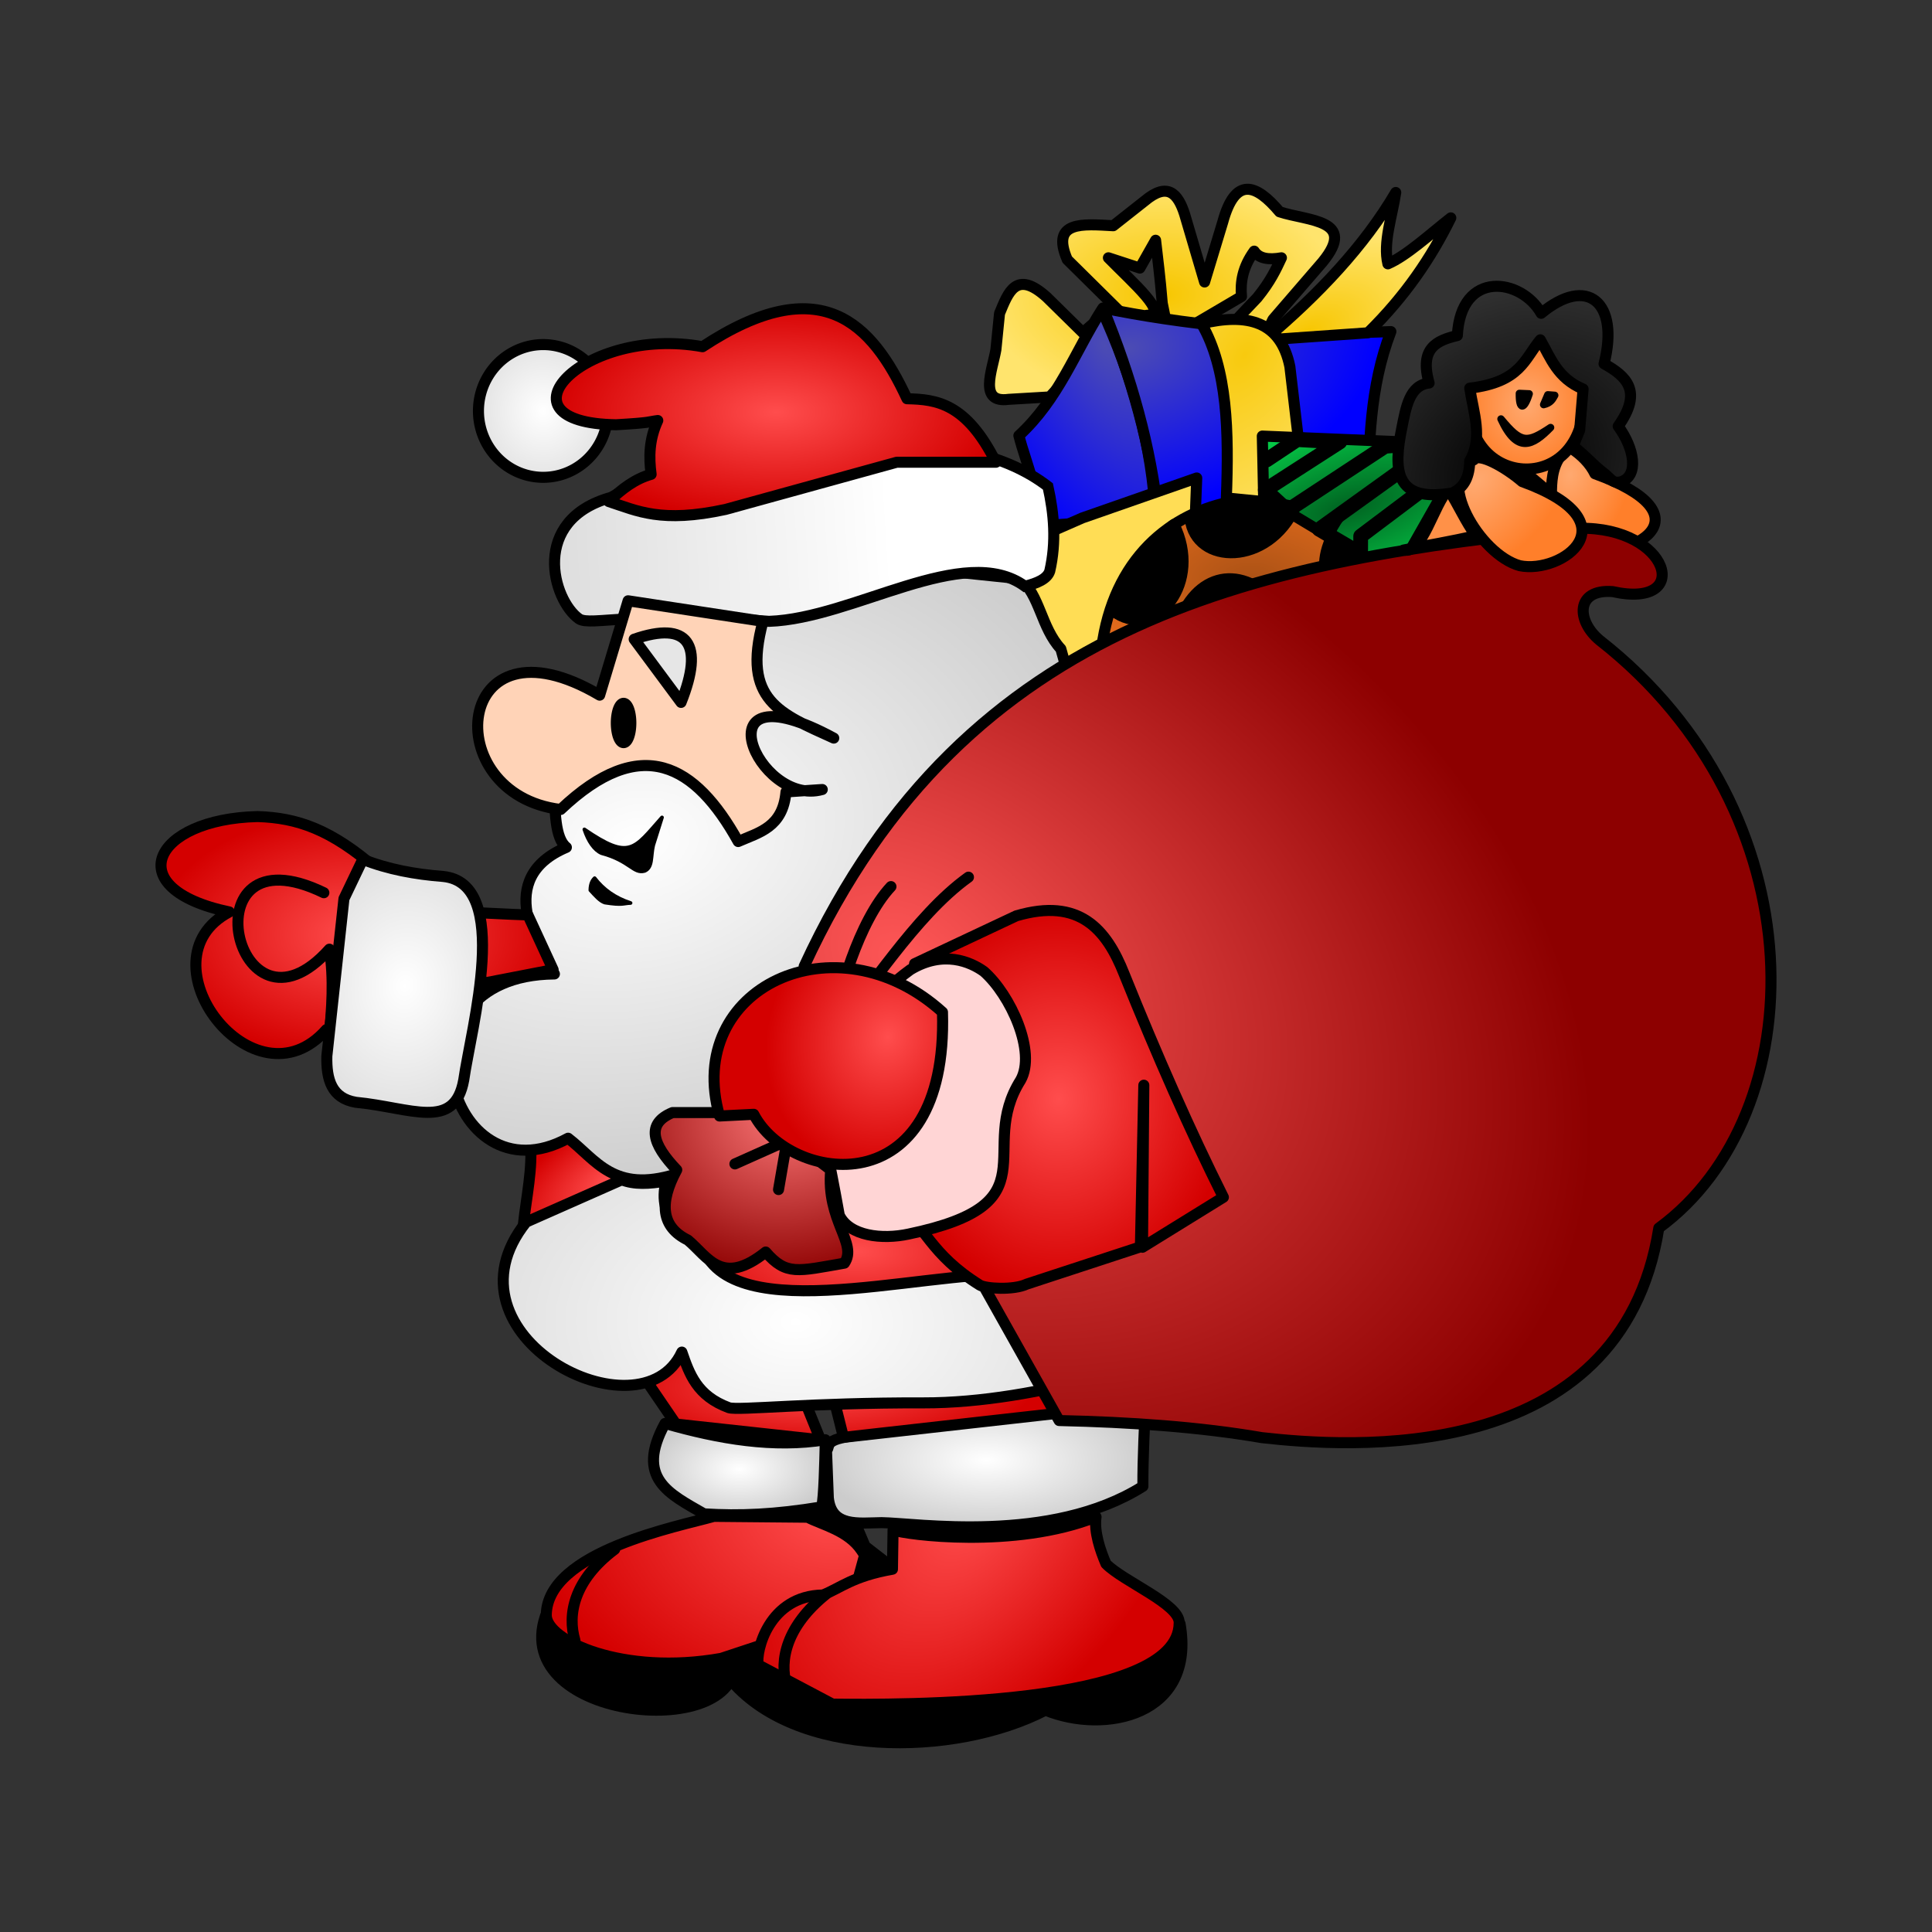 <svg:svg xmlns:dc="http://purl.org/dc/elements/1.1/" xmlns:ns1="http://sodipodi.sourceforge.net/DTD/sodipodi-0.dtd" xmlns:ns2="http://www.inkscape.org/namespaces/inkscape" xmlns:ns3="http://www.w3.org/1999/xlink" xmlns:ns5="http://creativecommons.org/ns#" xmlns:rdf="http://www.w3.org/1999/02/22-rdf-syntax-ns#" xmlns:svg="http://www.w3.org/2000/svg" height="525.133" id="svg2" version="1.1" viewBox="-37.294 -44.949 525.133 525.133" width="525.133" ns1:docname="cyb-santa-claus.svg" ns2:version="0.48.2 r9819">
  <svg:rect x="-37.294" y="-44.949" width="525.133" height="525.133" fill="#333333" stroke="none"/>
  <svg:defs id="defs6">
    <svg:linearGradient id="linearGradient4138" ns2:collect="always">
      <svg:stop id="stop4140" offset="0" style="stop-color:#ffa970" />
      <svg:stop id="stop4142" offset="1" style="stop-color:#ff7f2a" />
    </svg:linearGradient>
    <svg:linearGradient id="linearGradient4106">
      <svg:stop id="stop4108" offset="0" style="stop-color:#f7c600" />
      <svg:stop id="stop4110" offset="1" style="stop-color:#ffe46d" />
    </svg:linearGradient>
    <svg:linearGradient id="linearGradient4090" ns2:collect="always">
      <svg:stop id="stop4092" offset="0" style="stop-color:#4c4cb3" />
      <svg:stop id="stop4094" offset="1" style="stop-color:#0000ff" />
    </svg:linearGradient>
    <svg:linearGradient id="linearGradient3946" ns2:collect="always">
      <svg:stop id="stop3948" offset="0" style="stop-color:#ff4d4d" />
      <svg:stop id="stop3950" offset="1" style="stop-color:#d40000" />
    </svg:linearGradient>
    <svg:linearGradient id="linearGradient3928" ns2:collect="always">
      <svg:stop id="stop3930" offset="0" style="stop-color:#ffffff" />
      <svg:stop id="stop3932" offset="1" style="stop-color:#cccccc" />
    </svg:linearGradient>
    <svg:radialGradient cx="99.308" cy="71.527" gradientTransform="matrix(1.694 -.016 .018 1.815 -70.184 -56.667)" gradientUnits="userSpaceOnUse" id="radialGradient3936" r="21.413" ns2:collect="always" ns3:href="#linearGradient3928" />
    <svg:linearGradient gradientTransform="translate(-.073 .289)" gradientUnits="userSpaceOnUse" id="linearGradient3944" x1="67.199" x2="204.85" y1="108.12" y2="99.519" ns2:collect="always">
      <svg:stop id="stop3940" offset="0" style="stop-color:#cccccc" />
      <svg:stop id="stop3942" offset="1" style="stop-color:#ffffff" />
    </svg:linearGradient>
    <svg:radialGradient cx="173.73" cy="66.804" gradientTransform="matrix(1 0 0 .484 -.073 34.783)" gradientUnits="userSpaceOnUse" id="radialGradient3952" r="61.247" ns2:collect="always" ns3:href="#linearGradient3946" />
    <svg:radialGradient cx="135.7" cy="183.76" gradientTransform="matrix(.215 1.075 -1.55 .31 391.18 -18.851)" gradientUnits="userSpaceOnUse" id="radialGradient3960" r="85.981" ns2:collect="always" ns3:href="#linearGradient3928" />
    <svg:radialGradient cx="72.769" cy="222.73" gradientTransform="matrix(2.098 .279 -.343 2.583 -3.468 -372.65)" gradientUnits="userSpaceOnUse" id="radialGradient3984" r="22.659" ns2:collect="always" ns3:href="#linearGradient3928" />
    <svg:radialGradient cx="59.831" cy="208.93" gradientTransform="matrix(1 0 0 .615 -.073 80.666)" gradientUnits="userSpaceOnUse" id="radialGradient3992" r="54.79" ns2:collect="always" ns3:href="#linearGradient3946" />
    <svg:radialGradient cx="209.03" cy="236.46" gradientTransform="matrix(-.927 -.374 .428 -1.061 296.65 565.98)" gradientUnits="userSpaceOnUse" id="radialGradient4000" r="32.568" ns2:collect="always" ns3:href="#linearGradient3946" />
    <svg:radialGradient cx="250.54" cy="253.58" gradientTransform="matrix(1 0 0 1.142 -.073 -35.826)" gradientUnits="userSpaceOnUse" id="radialGradient4008" r="46.26" ns2:collect="always" ns3:href="#linearGradient3946" />
    <svg:radialGradient cx="195.49" cy="294.97" gradientTransform="matrix(1 0 0 0.412 -.073 173.73)" gradientUnits="userSpaceOnUse" id="radialGradient4016" r="57.882" ns2:collect="always" ns3:href="#linearGradient3946" />
    <svg:radialGradient cx="128.35" cy="276.88" gradientTransform="matrix(-.547 -.837 1.749 -1.142 -285.93 698.99)" gradientUnits="userSpaceOnUse" id="radialGradient4024" r="15.684" ns2:collect="always" ns3:href="#linearGradient3946" />
    <svg:radialGradient cx="183.41" cy="335.51" gradientTransform="matrix(1 0 0 .294 -.073 233.35)" gradientUnits="userSpaceOnUse" id="radialGradient4032" r="60.279" ns2:collect="always" ns3:href="#linearGradient3946" />
    <svg:radialGradient cx="168.23" cy="362.66" gradientTransform="matrix(-1.839 -.077 .055 -1.317 478.42 856.19)" gradientUnits="userSpaceOnUse" id="radialGradient4040" r="45.036" ns2:collect="always" ns3:href="#linearGradient3946" />
    <svg:radialGradient cx="226.69" cy="332.34" gradientTransform="matrix(-.853 1.118 -.698 -.533 652 288.7)" gradientUnits="userSpaceOnUse" id="radialGradient4048" r="58.761" ns2:collect="always" ns3:href="#linearGradient3946" />
    <svg:radialGradient cx="179.07" cy="333" gradientTransform="matrix(1.352 .016 -.011 .892 -59.479 14.5)" gradientUnits="userSpaceOnUse" id="radialGradient4056" r="104.72" ns2:collect="always" ns3:href="#linearGradient3928" />
    <svg:radialGradient cx="163.76" cy="354.08" gradientTransform="matrix(1 0 0 .56 -.073 156.07)" gradientUnits="userSpaceOnUse" id="radialGradient4064" r="24.851" ns2:collect="always" ns3:href="#linearGradient3928" />
    <svg:radialGradient cx="230.84" cy="351.69" gradientTransform="matrix(1 0 0 .436 -.073 198.6)" gradientUnits="userSpaceOnUse" id="radialGradient4072" r="44.906" ns2:collect="always" ns3:href="#linearGradient3928" />
    <svg:radialGradient cx="364.7" cy="44.425" gradientTransform="matrix(1.307 .728 -.51 .916 -245.17 -89.781)" gradientUnits="userSpaceOnUse" id="radialGradient4080" r="132.89" ns2:collect="always">
      <svg:stop id="stop4190" offset="0" style="stop-color:#ff5757" />
      <svg:stop id="stop4192" offset="1" style="stop-color:#8d0000" />
    </svg:radialGradient>
    <svg:radialGradient cx="178.22" cy="251.49" gradientTransform="matrix(-1.882 .575 -.491 -1.607 636.95 557.87)" gradientUnits="userSpaceOnUse" id="radialGradient4088" r="27.672" ns2:collect="always">
      <svg:stop id="stop4076" offset="0" style="stop-color:#ff7b7b" />
      <svg:stop id="stop4078" offset="1" style="stop-color:#8d0000" />
    </svg:radialGradient>
    <svg:radialGradient cx="671.97" cy="24.858" gradientTransform="matrix(.159 1.075 -1.691 .25 606.99 -697.51)" gradientUnits="userSpaceOnUse" id="radialGradient4096" r="40.631" ns2:collect="always" ns3:href="#linearGradient4090" />
    <svg:radialGradient cx="665.4" cy="37.181" gradientTransform="matrix(-1.811 .983 -1.822 -3.357 1938.4 -498.98)" gradientUnits="userSpaceOnUse" id="radialGradient4104" r="20.079" ns2:collect="always" ns3:href="#linearGradient4090" />
    <svg:radialGradient cx="278.63" cy="34.803" gradientTransform="matrix(1 0 0 .622 -.073 13.448)" gradientUnits="userSpaceOnUse" id="radialGradient4112" r="48.402" ns2:collect="always" ns3:href="#linearGradient4106" />
    <svg:radialGradient cx="317.98" cy="50.043" gradientTransform="matrix(1.343 -.638 .345 .726 -126.48 212.23)" gradientUnits="userSpaceOnUse" id="radialGradient4120" r="26.82" ns2:collect="always" ns3:href="#linearGradient4106" />
    <svg:radialGradient cx="300.97" cy="57.663" gradientTransform="matrix(-1.645 2.628 -1.62 -1.015 889.49 -680.92)" gradientUnits="userSpaceOnUse" id="radialGradient4128" r="15.722" ns2:collect="always">
      <svg:stop id="stop4196" offset="0" style="stop-color:#f8ca0e" />
      <svg:stop id="stop4198" offset="1" style="stop-color:#fddd55" />
    </svg:radialGradient>
    <svg:radialGradient cx="374.65" cy="84.462" gradientTransform="matrix(2.165 -1.385 1.137 1.778 -532.57 450.8)" gradientUnits="userSpaceOnUse" id="radialGradient4136" r="33.391" ns2:collect="always">
      <svg:stop id="stop4132" offset="0" style="stop-color:#000000" />
      <svg:stop id="stop4134" offset="1" style="stop-color:#494949" />
    </svg:radialGradient>
    <svg:radialGradient cx="377.75" cy="64.688" gradientTransform="matrix(1 0 0 1.113 -.073 -6.991)" gradientUnits="userSpaceOnUse" id="radialGradient4144" r="17.13" ns2:collect="always" ns3:href="#linearGradient4138" />
    <svg:radialGradient cx="389.42" cy="83.116" gradientTransform="matrix(-.248 1.212 -.871 -.178 558.41 -373.06)" gradientUnits="userSpaceOnUse" id="radialGradient4152" r="18.178" ns2:collect="always" ns3:href="#linearGradient4138" />
    <svg:radialGradient cx="364.37" cy="84.554" gradientTransform="matrix(-1.152 1.242 -.85 -.788 855.99 -300.17)" gradientUnits="userSpaceOnUse" id="radialGradient4160" r="18.178" ns2:collect="always" ns3:href="#linearGradient4138" />
    <svg:radialGradient cx="302.86" cy="113.01" gradientTransform="matrix(1 0 0 .57 -.073 48.832)" gradientUnits="userSpaceOnUse" id="radialGradient4186" r="42.604" ns2:collect="always">
      <svg:stop id="stop4182" offset="0" style="stop-color:#aa5115" />
      <svg:stop id="stop4184" offset="1" style="stop-color:#df6a1c" />
    </svg:radialGradient>
    <svg:radialGradient cx="335.78" cy="81.247" gradientTransform="matrix(.328 1.143 -2.898 .833 454.1 -358.7)" gradientUnits="userSpaceOnUse" id="radialGradient4204" r="29.751" ns2:collect="always">
      <svg:stop id="stop4172" offset="0" style="stop-color:#006321" />
      <svg:stop id="stop4174" offset="1" style="stop-color:#08ff5b" />
    </svg:radialGradient>
  </svg:defs>
  <ns1:namedview bordercolor="#666666" borderopacity="1" fit-margin-bottom="5" fit-margin-left="5" fit-margin-right="5" fit-margin-top="5" gridtolerance="10" guidetolerance="10" id="namedview4" objecttolerance="10" pagecolor="#ffffff" showgrid="false" ns2:current-layer="svg2" ns2:cx="180.60065" ns2:cy="220.5281" ns2:pageopacity="0" ns2:pageshadow="2" ns2:window-height="996" ns2:window-maximized="1" ns2:window-width="1920" ns2:window-x="-8" ns2:window-y="-8" ns2:zoom="1.5205212" />
  <svg:path d="m154.07 366.53c9.698 0.59 19.131 0.235 31.979-1.891 0.634-2.778 0.82-11.663 0.987-18.25-14.023 2.272-28.674-0.164-43.571-4.439-8.155 14.934 1.128 19.114 10.605 24.58z" id="path3794" style="stroke-linejoin:round;stroke:#000000;stroke-linecap:round;stroke-width:3;fill:url(#radialGradient4064)" ns1:nodetypes="ccccc" ns2:connector-curvature="0" />
  <svg:path d="m107 268.04c0.141 7.492-1.801 15.211-2.209 22.206 8.02 10.014 16.874 11.693 25.81 12.556-1.941-12.331 0.64-23.27 2.558-34.413l-16.393-8.603z" id="path3779" style="stroke-linejoin:round;stroke:#000000;stroke-width:3;fill:url(#radialGradient4024)" ns1:nodetypes="cccccc" ns2:connector-curvature="0" />
  <svg:path d="m119.04 71.527a19.73 20.223 0 1 1 -39.46 0 19.73 20.223 0 1 1 39.46 0z" id="path3755" style="color:#000000;stroke:#000000;stroke-width:3.365;fill:url(#radialGradient3936)" transform="matrix(.892 0 0 .892 21.767 2.949)" ns1:cx="99.308052" ns1:cy="71.527313" ns1:rx="19.730078" ns1:ry="20.22333" ns1:type="arc" />
  <svg:path d="m248.03 62.937-11.18 0.658c-8.265 1.128-4.428-7.89-3.453-13.482l0.987-9.865c2.368-5.703 4.491-11.948 12.825-4.439l9.865 9.701c2.923-2.814 5.976-5.367 10.194-5.59l-14.47-14.305c-4.557-10.628 4.277-9.652 12.496-9.207l8.55-6.741c6.173-5.184 9.035-2.089 10.852 3.617l5.426 18.415 4.933-16.277c3.402-12.431 8.998-10.442 15.455-2.795 7.745 2.53 21.184 2.078 11.674 13.647l-13.482 15.62-8.55 17.757-14.14-4.275 18.415-19.401c3.639-4.486 5.069-7.645 6.577-10.852-3.547 0.625-6.144 0.17-7.399-1.809-3.143 4.359-3.802 8.408-3.453 12.331l-19.566 11.509-1.973-9.701c-0.603-7.367-1.206-11.738-1.809-17.099l-4.275 7.563-8.55-2.795c6.848 6.963 16.716 15.514 10.523 15.62l-19.072 14.14z" id="path3876" style="stroke-linejoin:round;stroke:#000000;stroke-linecap:round;stroke-width:3;fill:url(#radialGradient4112)" ns1:nodetypes="cccccccccccccccccccccccccccccc" ns2:connector-curvature="0" />
  <svg:g id="g3868" style="stroke:#000000" transform="translate(-402.57 18.703)">
    <svg:path d="m642.21 54.757c10.804-9.935 15.22-22.709 22.525-34.199 8.367 18.237 13.714 37.008 14.633 56.56l-33.37 2.301c2.731-7.888-1.691-16.373-3.782-24.663z" id="path3862" style="stroke-linejoin:round;stroke:#000000;stroke-linecap:round;stroke-width:3;fill:url(#radialGradient4104)" ns1:nodetypes="ccccc" ns2:connector-curvature="0" />
    <svg:path d="m665.07 20.065c20.229 4.162 49.283 7.694 78.263 6.412-5.829 15.167-5.968 30.772-6.248 46.366l-56.888 4.604c-2.007-19.594-7.425-38.664-15.126-57.382z" id="path3864" style="stroke-linejoin:round;stroke:#000000;stroke-linecap:round;stroke-width:3;fill:url(#radialGradient4096)" ns1:nodetypes="ccccc" ns2:connector-curvature="0" />
  </svg:g>
  <svg:path d="m256.91 95.821 31.075-10.852-1.973 51.791-54.258-3.124 9.372-30.91z" id="path3872" style="stroke-linejoin:round;stroke:#000000;stroke-linecap:round;stroke-width:3;fill:#ffdd55" ns2:connector-curvature="0" />
  <svg:path d="m239.89 112.36c5.437 4.21 5.774 13.283 11.161 19.067l3.255 11.626-107.89 131.14c-16.932 5.254-21.697-3.939-29.298-9.766-32.933 17.983-49.306-44.249-3.72-44.644-4.252-6.902-16.663-25.987 3.255-34.413-3.117-2.485-3.159-9.889-3.255-17.207l46.969-25.112 12.556-37.668z" id="path3777" style="stroke-linejoin:round;stroke:#000000;stroke-linecap:round;stroke-width:3;fill:url(#radialGradient3960)" ns1:nodetypes="ccccccccccc" ns2:connector-curvature="0" />
  <svg:path d="m187.36 349.35 0.493 12.825c0.845 8.073 8.258 6.816 14.469 6.741 9.235 0.089 45.893 5.995 71.028-9.865-0.033-7.771 0.438-16.55 0.822-25.156l-75.796 11.016c-12.478 1.105-9.725 2.963-11.016 4.439z" id="path3796" style="stroke-linejoin:round;stroke:#000000;stroke-linecap:round;stroke-width:3;fill:url(#radialGradient4072)" ns1:nodetypes="ccccccc" ns2:connector-curvature="0" />
  <svg:path d="m261.68 136.1c3.023-51.788 58.697-56.131 82.209-29.76z" id="path3810" style="stroke-linejoin:round;stroke:#000000;stroke-linecap:round;stroke-width:3;fill:url(#radialGradient4186)" ns1:nodetypes="ccc" ns2:connector-curvature="0" />
  <svg:path d="m334.52 45.509c10.125-9.937 17.216-20.426 22.525-31.239-5.838 4.581-12.065 10.325-17.099 12.496-1.372-5.772 1.152-12.843 2.137-19.401-8.55 14.566-21 27.739-35.68 40.117z" id="path3878" style="stroke-linejoin:round;stroke:#000000;stroke-linecap:round;stroke-width:3;fill:url(#radialGradient4120)" ns1:nodetypes="cccccc" ns2:connector-curvature="0" />
  <svg:path d="m289.3 43.043c12.534-3.006 21.534-0.634 24.005 11.674l4.439 37.816-21.703-2.137c0.681-17.899 0.365-35.078-6.741-47.352z" id="path3874" style="stroke-linejoin:round;stroke:#000000;stroke-linecap:round;stroke-width:3;fill:url(#radialGradient4128)" ns1:nodetypes="ccccc" ns2:connector-curvature="0" />
  <svg:path d="m308.43 117.78c-12.918 5.648-19.926 7.217-26.751 11.077 3.934-17.205 16.627-21.045 26.751-11.077z" id="path3816" style="stroke-linejoin:round;stroke:#000000;stroke-linecap:round;stroke-width:3;fill:#000000" ns1:nodetypes="ccc" ns2:connector-curvature="0" />
  <svg:g id="g4200" transform="translate(-.073 .289)">
    <svg:path d="m306.23 89.915c0-1.046-0.349-16.625-0.349-16.625l56.503 2.325-20.346 35.808z" id="path3852" style="stroke-linejoin:round;stroke:#000000;stroke-linecap:round;stroke-width:3;fill:url(#radialGradient4204)" ns2:connector-curvature="0" />
    <svg:path d="m307.04 79.8 8.33-5.545 11.578 0.642-20.256 13.041 6.046 5.58 26.507-17.439 15.23-1.279-33.134 23.833 11.277 6.627v-4.767l22.555-16.974" id="path3854" style="stroke-linejoin:round;stroke:#000000;stroke-linecap:round;stroke-width:4;fill:none" ns1:nodetypes="ccccccccccc" ns2:connector-curvature="0" />
  </svg:g>
  <svg:path d="m327.28 95.492c-5.852 8.488-5.496 13.484-4.439 18.086" id="path3832" style="stroke-linejoin:round;stroke:#000000;stroke-linecap:round;stroke-width:2;fill:none" ns1:nodetypes="cc" ns2:connector-curvature="0" />
  <svg:path d="m153.49 271.91 90.43 7.892 8.879 38.802-114.76-9.207z" id="path3790" style="stroke:#000000;stroke-width:1px;fill:url(#radialGradient4016)" ns2:connector-curvature="0" />
  <svg:path d="m134.42 324.53 12.002 17.593 39.296 4.275-7.399-18.25 9.372 0.493 4.275 17.099 60.012-6.741-4.933-19.401-108.35-5.59z" id="path3792" style="stroke-linejoin:round;stroke:#000000;stroke-linecap:round;stroke-width:3;fill:url(#radialGradient4032)" ns2:connector-curvature="0" />
  <svg:path d="m105.72 287.22c-24.659 30.858 31.122 59.559 42.319 35.343 2.052 5.943 4.082 11.894 12.789 15.114 2.59 0.819 22.007-1.394 52.852-1.313 31.328 0.082 68.877-12.567 79.452-19.149 13.855-10.076 14.019-18.344 11.626-26.275-0.824-1.953-1.597-22.488-24.415-16.044-16.578 5.471-17.952 26.61-37.203 26.972-22.169-3.569-78.435 14.91-88.939-6.511-5.334-5.207-13.054-8.515-10.463-19.299-4.537 0.816-8.721 1.014-12.024-0.331z" id="path3781" style="stroke-linejoin:round;stroke:#000000;stroke-width:3;fill:url(#radialGradient4056)" ns1:nodetypes="cccscccccccc" ns2:connector-curvature="0" />
  <svg:path d="m128.83 90.231c-22.136 6.14-15.959 27.968-8.714 33.048 3.28 2.03 14.824-2.355 51.627 0.658 23.046-0.777 52.98-21.604 69.549-9.536 3.32-0.834 6.034-1.97 6.741-4.11 1.825-7.922 1.174-15.534-0.493-23.018-5.802-4.478-12.669-7.358-20.223-9.207l-61.328-8.879z" id="path3765" style="stroke:#000000;stroke-width:3;fill:url(#linearGradient3944)" ns1:nodetypes="ccccccccc" ns2:connector-curvature="0" />
  <svg:path d="m130.15 70.501c9.7-0.553 8.61-0.797 11.345-1.151-2.369 5.138-2.434 9.937-1.809 14.633-4.34 1.206-8.041 4.011-11.509 7.399 7.786 2.533 14.25 5.928 31.733 2.137l46.53-12.825h26.964c-8.06-16.083-16.11-17.091-24.17-17.263-9.54-20.568-23.43-35.302-55.57-14.14-32.46-5.899-57.538 20.706-23.51 21.21z" id="path3757" style="stroke-linejoin:round;stroke:#000000;stroke-width:3;fill:url(#radialGradient3952)" ns1:nodetypes="cccccccccc" ns2:connector-curvature="0" />
  <svg:path d="m133.43 118.35-7.728 25.649c-39.726-23.471-44.38 26.992-10.605 31.075 21.902-20.785 36.623-12.228 48.256 8.714 5.677-2.502 12.144-3.837 12.989-13.482l9.865-0.658c-17.588 4.942-34.208-34.17 3.124-13.975-14.541-6.621-25.041-10.21-19.237-31.733z" id="path3759" style="stroke-linejoin:round;stroke:#000000;stroke-width:3;fill:#ffd3b7" ns1:nodetypes="ccccccccc" ns2:connector-curvature="0" />
  <svg:path d="m133.67 150.78a1.973 5.344 0 1 1 -3.946 0 1.973 5.344 0 1 1 3.946 0z" id="path3761" style="stroke-linejoin:round;color:#000000;stroke:#000000;stroke-linecap:round;stroke-width:3;fill:#000000" transform="translate(.502 .782)" ns1:cx="131.69826" ns1:cy="150.77646" ns1:rx="1.9730077" ns1:ry="5.3435626" ns1:type="arc" />
  <svg:path d="m135.08 128.79 12.742 17.182c6.367-15.928 1.897-22.237-12.742-17.182z" id="path3763" style="stroke-linejoin:round;stroke:#000000;stroke-width:3;fill:#e6e6e6" ns1:nodetypes="ccc" ns2:connector-curvature="0" />
  <svg:path d="m106.19 203.74c-1.628 0-24.88-1.163-24.88-1.163l-16.045-11.16c-12.569-10.99-21.797-14.09-32.553-14.42-28.365 0.66-37.83 19.615-7.673 25.926-24.722 12.979 6.653 54.366 26.391 31.972 3.331-0.226 7.374 1.015 10.115 2.558 0.985-13.993 2.01-28.188 3.604-45.225l29.298 29.995 18.602-3.604z" id="path3767" style="stroke-linejoin:round;stroke:#000000;stroke-width:3;fill:url(#radialGradient3992)" ns1:nodetypes="ccccccccccc" ns2:connector-curvature="0" />
  <svg:path d="m50.733 197.7c-37.781-18.307-24.127 44.037 1.511 15.346 1.29 8.227 0.669 16.215-0.116 24.415 5.235 3.614 7.546 5.065 9.088 0.396 0.406-1.229-0.418 0.043-2.615 0.249-0.797 0.075-3.729-0.682-4.741-0.946-1.686-0.441-0.765 0.149-0.569-0.047" id="path3769" style="stroke-linejoin:round;stroke:#000000;stroke-linecap:round;stroke-width:3;fill:none" ns1:nodetypes="cccsssc" ns2:connector-curvature="0" />
  <svg:path d="m61.312 188.63c6.945 2.742 14.293 4.074 21.857 4.65 18.685 1.89 7.612 41.119 5.58 55.34-2.521 13.926-14.337 7.47-29.298 6.046-6.629-1.099-8.051-6.222-7.906-12.556l4.65-42.784z" id="path3771" style="stroke-linejoin:round;stroke:#000000;stroke-width:3;fill:url(#radialGradient3984)" ns1:nodetypes="ccccccc" ns2:connector-curvature="0" />
  <svg:path d="m121.54 180.49c12.385 8.49 13.434 5.383 21.101-3.255l-2.383 7.557c-0.733 3.065-0.091 6.008-2.325 6.976-3.048 0.877-3.995-2.756-11.742-4.825-1.931-0.847-3.591-3.214-4.65-6.452z" id="path3773" style="stroke-linejoin:round;stroke:#000000;stroke-linecap:round;stroke-width:1px;fill:#000000" ns1:nodetypes="cccccc" ns2:connector-curvature="0" />
  <svg:path d="m124.33 193.75c2.361 3.067 5.545 5.38 9.766 6.743-2.018 0.049-2.051 0.665-6.976-0.116-1.318-0.396-2.635-1.925-3.953-3.372 0.034-1.704 0.512-2.631 1.163-3.255z" id="path3775" style="stroke-linejoin:round;stroke:#000000;stroke-linecap:round;stroke-width:1px;fill:#000000" ns1:nodetypes="ccccc" ns2:connector-curvature="0" />
  <svg:path d="m331.73 320.24c5.878 1.101 19.647-1.648 21.857-16.974" id="path3768" style="stroke-linejoin:round;stroke:#000000;stroke-linecap:round;stroke-width:3;fill:none" ns1:nodetypes="cc" ns2:connector-curvature="0" />
  <svg:path d="m369.87 293.73c-1.546 9.848-8.84 15.962-18.137 17.439" id="path3770" style="stroke-linejoin:round;stroke:#000000;stroke-linecap:round;stroke-width:3;fill:none" ns1:nodetypes="cc" ns2:connector-curvature="0" />
  <svg:path d="m374.29 308.84c-1.593 8.194-5.644 15.16-19.532 17.207" id="path3772" style="stroke-linejoin:round;stroke:#000000;stroke-linecap:round;stroke-width:3;fill:none" ns1:nodetypes="cc" ns2:connector-curvature="0" />
  <svg:path d="m426.14 206.53c3.539 9.691 3.656 18.34-6.976 23.717 6.182 6.596 11.538 13.546 0.698 27.438" id="path3774" style="stroke-linejoin:round;stroke:#000000;stroke-linecap:round;stroke-width:3;fill:none" ns1:nodetypes="ccc" ns2:connector-curvature="0" />
  <svg:path d="m417.07 224.9c0.751 5.503 0.536 11.006-3.023 16.509" id="path3776" style="stroke-linejoin:round;stroke:#000000;stroke-linecap:round;stroke-width:3;fill:none" ns1:nodetypes="cc" ns2:connector-curvature="0" />
  <svg:path d="m383.4 75.27c2.761-1.332 10.197 3.023 12.825 8.55 30.566 11.087 11.074 22.586-0.329 20.223-10.89-2.98-23.29-24.147-12.5-28.77z" id="path3836" style="stroke-linejoin:round;stroke:#000000;stroke-linecap:round;stroke-width:3;fill:url(#radialGradient4152)" ns1:nodetypes="cccc" ns2:connector-curvature="0" />
  <svg:path d="m391.96 98.645c24.643-0.485 31.153 22.103 9.068 17.207-10.155-0.77-9.871 8.006-3.488 13.254 59.839 46.856 58.389 128.77 16.044 159.74-10.301 65.44-85.211 59.508-107.89 56.968-17.001-2.919-35.632-4.206-55.108-4.65l-69.3-123.46c44.02-95.63 125.83-110.56 210.67-119.06z" id="path2996" style="stroke-linejoin:round;stroke:#000000;stroke-linecap:round;stroke-width:3;fill:url(#radialGradient4080)" ns1:nodetypes="cccccccc" ns2:connector-curvature="0" />
  <svg:path d="m363.29 80.037c1.281-2.071 8.553 1.954 13.153 5.919 30.566 11.087 10.745 25.217-0.658 22.854-10.887-2.985-23.291-24.15-12.496-28.773z" id="path3834" style="stroke-linejoin:round;stroke:#000000;stroke-linecap:round;stroke-width:3;fill:url(#radialGradient4160)" ns1:nodetypes="cccc" ns2:connector-curvature="0" />
  <svg:path d="m158.74 257.46h-13.254c-7.213 2.997-5.552 8.558 1.163 15.579-4.907 9.085-4.16 15.561 3.023 19.067 5.462 4.556 9.243 12.78 21.159 3.255 5.561 6.414 8.633 5.255 21.392 3.023 3.673-5.394-5.014-11.537-3.72-25.345l-21.392-16.276z" id="path3782" style="stroke-linejoin:round;stroke:#000000;stroke-linecap:round;stroke-width:3;fill:url(#radialGradient4088)" ns1:nodetypes="ccccccccc" ns2:connector-curvature="0" />
  <svg:path d="m162.46 271.41 14.158-6.325-2.299 13.3" id="path3784" style="stroke-linejoin:round;stroke:#000000;stroke-linecap:round;stroke-width:3;fill:none" ns1:nodetypes="ccc" ns2:connector-curvature="0" />
  <svg:path d="m211.29 217 27.67-13.021c17.122-5.028 24.475 3.621 29.298 15.811 8.991 22.327 17.982 42.7 26.972 60.688l-21.982 13.583 0.357-44.043-0.93 43.946-30.876 10.118c-3.612 1.724-11.27 1.214-12.785 0.267-13.666-8.543-14.465-15.757-23.306-22.941z" id="path3786" style="stroke-linejoin:round;stroke:#000000;stroke-linecap:round;stroke-width:3;fill:url(#radialGradient4008)" ns1:nodetypes="ccccccccscc" ns2:connector-curvature="0" />
  <svg:path d="m210.13 218.63c8.998-5.442 16.411-2.106 19.997 0.465 7.261 6.378 14.305 21.877 9.998 29.53-12.177 19.287 9.178 33.591-30.46 41.854-7.208 1.549-16.044 0.584-18.834-5.115-3.056-17.168-4.425-21.422-4.418-25.112 7.478-13.874 4.625-27.748 23.717-41.621z" id="path3780" style="stroke-linejoin:round;stroke:#000000;stroke-width:3;fill:#ffd5d5" ns1:nodetypes="ccccccc" ns2:connector-curvature="0" />
  <svg:path d="m225.94 193.47c-14.721 10.55-27.376 31.692-36.847 41.839 1.163-9.366 7.014-29.912 15.781-39.278" id="path3788" style="stroke-linejoin:round;stroke:#000000;stroke-linecap:round;stroke-width:3;fill:none" ns1:nodetypes="ccc" ns2:connector-curvature="0" />
  <svg:path d="m218.88 230.16c1.581 52.977-41.606 46.497-51.303 27.766l-9.301 0.465c-9.888-34.847 31.614-54.438 60.603-28.231z" id="path3778" style="stroke-linejoin:round;stroke:#000000;stroke-linecap:round;stroke-width:3;fill:url(#radialGradient4000)" ns1:nodetypes="cccc" ns2:connector-curvature="0" />
  <svg:path d="m283.46 396.44c4.379 24.952-20.514 30.065-36.577 23.447-24.712 12.781-68.335 13.287-86.118-8.857 3.426-13.376 12.004-27.134 28.272-28.023 3.001-0.214-6.508-13.834-4.441-17.402 0.511-0.883 9.917 4.307 10.879 4.122l2.375 5.613 6.777 5.243c-9.052 0.435-15.992 5.603-22.525 11.682-8.362-0.363-10.923 6.735-15.289 11.509l3.011 6.738 19.707 9.043 41.365-0.706 16.975-1.264 22.032-6.083c5.852-3.094 12.787-7.328 13.559-15.062z" id="path3800" style="stroke-linejoin:round;stroke:#000000;stroke-linecap:round;stroke-width:3;fill:#000000" ns1:nodetypes="ccccsccccccccccc" ns2:connector-curvature="0" />
  <svg:path d="m156.76 367.21c-9.372 2.693-45.43 9.487-45.574 26.856-0.028 6.939 20.804 16.512 47.551 11.742l34.413-11.394 5.108-18.636c-2.665-1.072 0.067 2.902-1.368 0.725-3.615-5.484-10.8-7.014-14.669-9.062z" id="path3804" style="stroke-linejoin:round;stroke:#000000;stroke-linecap:round;stroke-width:3;fill:url(#radialGradient4040)" ns1:nodetypes="cccccscc" ns2:connector-curvature="0" />
  <svg:path d="m205.28 381.58c-10.752 1.87-14.094 5.085-18.901 7.003-14.715 0.222-18.303 15.244-17.6 18.975l20.223 10.687c17.039 0.169 94.087 0.864 94.211-22.032 0.304-5.115-15.199-11.296-19.894-16.113-1.56-3.634-3.285-8.677-2.699-12.74-22.103 8.745-51.699 4.853-55.176 3.541z" id="path3798" style="stroke-linejoin:round;stroke:#000000;stroke-width:3;fill:url(#radialGradient4048)" ns1:nodetypes="ccccccccc" ns2:connector-curvature="0" />
  <svg:path d="m129.79 376.16c-11.138 8.351-12.906 17.732-10.812 24.764" id="path3806" style="stroke-linejoin:round;stroke:#000000;stroke-linecap:round;stroke-width:3;fill:none" ns1:nodetypes="cc" ns2:connector-curvature="0" />
  <svg:path d="m110.96 394.3c-9.829 28.69 54.761 34.58 51.387 10.928-22.303 7.551-49.629-0.96-51.387-10.928z" id="path3808" style="stroke-linejoin:round;stroke:#000000;stroke-linecap:round;stroke-width:3;fill:#000000" ns1:nodetypes="ccc" ns2:connector-curvature="0" />
  <svg:path d="m187.22 388.37c-10.673 8.583-12.79 17.848-10.696 24.88" id="path3802" style="stroke-linejoin:round;stroke:#000000;stroke-linecap:round;stroke-width:3;fill:none" ns1:nodetypes="cc" ns2:connector-curvature="0" />
  <svg:path d="m286.18 95.985c12.632-4.699 21.522-4.992 28.609-3.124-7.291 16.073-27.1 15.954-28.609 3.124z" id="path3812" style="stroke-linejoin:round;stroke:#000000;stroke-linecap:round;stroke-width:3;fill:#000000" ns1:nodetypes="ccc" ns2:connector-curvature="0" />
  <svg:path d="m266.2 121.77c4.309-12.77 9.683-19.858 15.599-24.184 7.888 15.789-4.686 31.097-15.599 24.184z" id="path3814" style="stroke-linejoin:round;stroke:#000000;stroke-linecap:round;stroke-width:3;fill:#000000" ns1:nodetypes="ccc" ns2:connector-curvature="0" />
  <svg:path d="m373.65 80.38c5.133 1.336 9.475 0.499 13.37-1.569-2.551 3.391-2.592 7.538-2.616 10.58z" id="path3840" style="stroke-linejoin:round;stroke:#000000;stroke-linecap:round;stroke-width:3;fill:#ff9148" ns1:nodetypes="cccc" ns2:connector-curvature="0" />
  <svg:path d="m362.54 60.092c7.277-2.216 12.669-7.827 18.485-12.672l12.207 13.486c1.968 30.661-35.9 27.208-30.693-0.814z" id="path3838" style="stroke-linejoin:round;stroke:#000000;stroke-linecap:round;stroke-width:3;fill:url(#radialGradient4144)" ns1:nodetypes="cccc" ns2:connector-curvature="0" />
  <svg:path d="m375.68 61.981 2.674 0.116c-1.403 4.409-2.747 4.468-2.674-0.116z" id="path3844" style="stroke-linejoin:round;stroke:#000000;stroke-linecap:round;stroke-width:2;fill:#000000" ns1:nodetypes="ccc" ns2:connector-curvature="0" />
  <svg:path d="m383.41 62.359 1.889 0.145c-0.581 1.032-1.088 2.098-3.023 2.529z" id="path3846" style="stroke-linejoin:round;stroke:#000000;stroke-linecap:round;stroke-width:2;fill:#000000" ns1:nodetypes="cccc" ns2:connector-curvature="0" />
  <svg:path d="m384.17 71.253c-4.872 5.011-9.089 7.249-13.486-2.325 5.488 6.638 7.04 6.614 13.486 2.325z" id="path3848" style="stroke-linejoin:round;stroke:#000000;stroke-linecap:round;stroke-width:2;fill:#000000" ns1:nodetypes="ccc" ns2:connector-curvature="0" />
  <svg:path d="m344.25 104.54c5.133 1.336 8.143-12.407 12.154-16.451 2.564 3.972 4.67 8.817 7.436 12.557-6.833 1.601-13.061 2.597-19.59 3.895z" id="path3850" style="stroke-linejoin:round;stroke:#000000;stroke-linecap:round;stroke-width:3;fill:#ff9148" ns1:nodetypes="cccc" ns2:connector-curvature="0" />
  <svg:path d="m381.61 40.212c12.523-10.411 21.333-3.042 17.09 13.719 6.084 3.37 10.596 7.488 3.837 16.974 4.459 6.058 5.688 13.55 0.698 15.114-2.086 0.425-2.331-0.445-4.106-1.985-4.248-3.35-2.824-2.669-8.799-7.781l1.744-4.302 0.93-11.161c-6.95-2.919-8.795-8.391-11.626-13.37-4.297 5.142-5.316 11.476-19.183 13.137 1.01 6.683 3.627 13.516 0 19.764-0.071 4.011-1.294 7.183-4.767 8.72-15.831 2.735-15.939-6.522-13.719-17.555 1.159-5.712 2.071-11.725 7.441-12.324-2.697-9.556 2.137-11.582 7.673-12.905 0.956-18.017 17.392-15.569 22.787-6.046z" id="path3842" style="stroke-linejoin:round;stroke:#000000;stroke-linecap:round;stroke-width:3;fill:url(#radialGradient4136)" ns1:nodetypes="cccccccccccccccc" ns2:connector-curvature="0" />
  <svg:path d="m323.94 101.78-2.442 7.906 10.463-3.372z" id="path4178" style="stroke:#000000;stroke-width:1px;fill:#000000" ns1:nodetypes="cccc" ns2:connector-curvature="0" />
</svg:svg>